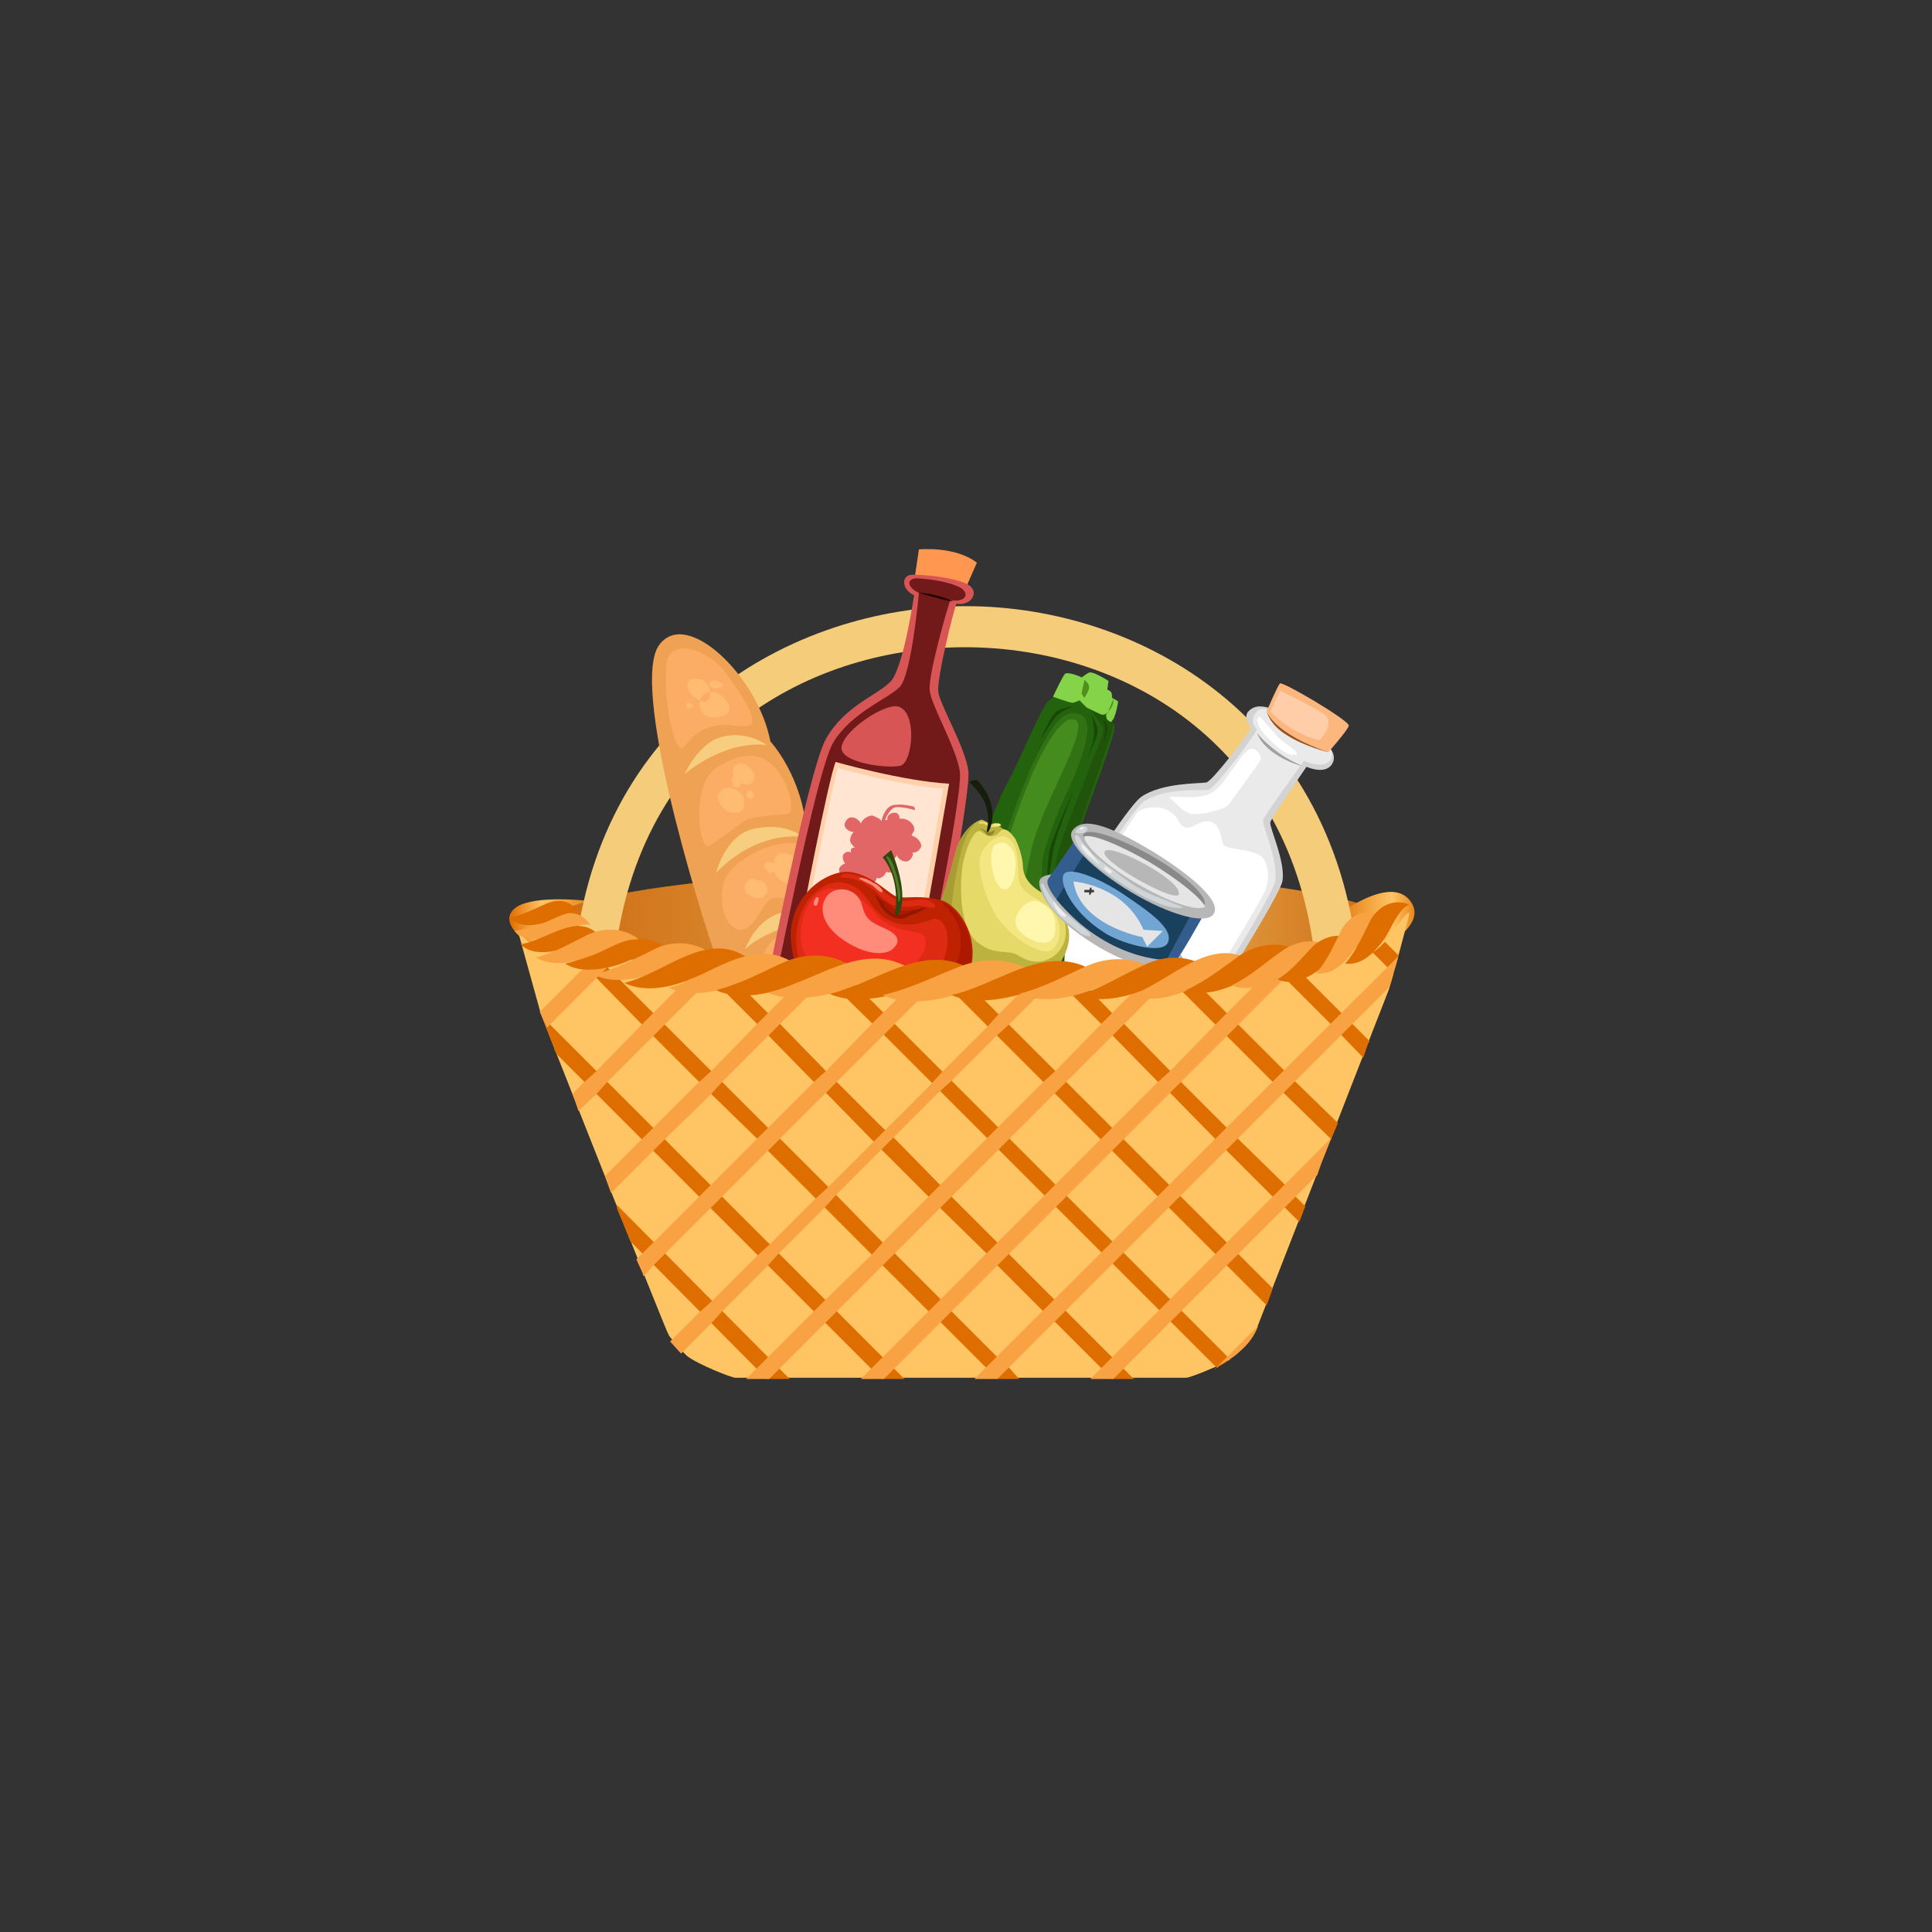 <svg xmlns="http://www.w3.org/2000/svg" xmlns:xlink="http://www.w3.org/1999/xlink" viewBox="0 0 160 160"><rect x="0" y="0" width="160" height="160" fill="#333333" stroke="none"/><style>.st0{fill:url(#SVGID_1_)}.st1{fill:url(#SVGID_2_)}.st2{fill:url(#SVGID_3_)}.st3{fill:#f4cc7a}.st4{fill:#efa154}.st5{fill:#f7ce80}.st6{fill:#fcad65}.st7{fill:#ffbb71}.st8{fill:none}.st9{fill:#ff9750}.st10{fill:#d85555}.st11{fill:#721919}.st12{fill:#ffd0a9}.st13{fill:#ffe5d2}.st14{fill:#230303}.st15{fill:#d3d3d3}.st16{fill:#eaeaea}.st17{fill:#fff}.st18{fill:#a0a0a0}.st19{fill:#fcb77e}.st20{fill:#ffcea9}.st21{fill:#9b511b}.st22{fill:#24630d}.st23{fill:#327214}.st24{fill:#21540b}.st25{fill:#85d348}.st26{fill:#194705}.st27{fill:#ace298}.st28{fill:#518e1b}.st29{fill:#448c1e}.st30{fill:#bcb23f}.st31{clip-path:url(#SVGID_5_);fill:#a89d35}.st32{fill:#e5d96a}.st33{fill:#f4e782}.st34{fill:#fff7ae}.st35{fill:#e26666}.st36{fill:#141e08}.st37{fill:#8e852d}.st38{fill:#bf2201}.st39{clip-path:url(#SVGID_7_);fill:#ad1800}.st40{fill:#dd2a12}.st41{fill:#f22f20}.st42{fill:#ff8b7b}.st43{fill:#ad1800}.st44{fill:#2c4711}.st45{fill:#557a25}.st46{fill:#931602}.st47{fill:#b7b7b7}.st48{fill:#335d8c}.st49{fill:#19415e}.st50{fill:#898989}.st51{fill:#e5e5e5}.st52{fill:#71a5d3}.st53{fill:#383838}.st54{fill:#d0d5d8}.st55{fill:#edeeef}.st56{fill:#ffc464}.st57{fill:#df6e00}.st58{fill:#f8a244}</style><linearGradient id="SVGID_1_" gradientUnits="userSpaceOnUse" x1="-185.758" y1="75.804" x2="-177.697" y2="75.804" gradientTransform="matrix(-1 .011 .011 1 -136.386 3.267)"><stop offset="0" stop-color="#DF6E00"/><stop offset=".658" stop-color="#FFC464"/><stop offset=".99" stop-color="#DF6E00"/></linearGradient><path class="st0" d="M45.7 79.4s-5.3-2.7-2.9-4.3c1.6-1 5.8-.5 5.8-.5l1.6 3.7-4.5 1.1z"/><linearGradient id="SVGID_2_" gradientUnits="userSpaceOnUse" x1="44.966" y1="76.835" x2="115.674" y2="76.835"><stop offset="0" stop-color="#CC6B11"/><stop offset=".658" stop-color="#EFB85E"/><stop offset=".99" stop-color="#CC6B11"/></linearGradient><ellipse class="st1" cx="80.3" cy="76.8" rx="35.4" ry="4.8"/><linearGradient id="SVGID_3_" gradientUnits="userSpaceOnUse" x1="106.504" y1="71.806" x2="114.362" y2="71.806" gradientTransform="translate(3.621 3.267)"><stop offset="0" stop-color="#DF6E00"/><stop offset=".658" stop-color="#FFC464"/><stop offset=".99" stop-color="#DF6E00"/></linearGradient><path class="st2" d="M113.8 78.8s4.8-2.1 2.9-4.3c-1.9-2.2-6.9 2-6.9 2l-.5 1.2 4.5 1.1z"/><path class="st3" d="M110.7 82c-.9 0-1.6-.7-1.7-1.5-1.5-18.6-15.7-26.9-29.1-26.9-13.4 0-27.6 8.3-29.1 26.9-.1.8-.9 1.5-1.8 1.5-.9-.1-1.6-.9-1.5-1.8 1.6-20.6 18-30 32.5-30s30.8 9.4 32.5 30c.1.9-.6 1.7-1.5 1.8h-.3z"/><path class="st4" d="M69 93.1c-3.9 1-7.6-7.8-9.5-13.2-1.9-5.4-7.3-23.3-4.9-26.5 2.3-3.1 8.2 2.7 9.2 8 0 0 2.7 2.9 3 7.6 0 0 2.6 2 2.3 6.8 0 0 2.1 3.4 1.5 6.9-.1.1 3.2 9.2-1.6 10.4z"/><path class="st5" d="M63.5 61.7s-1.6-1.2-3.6-.7c-2 .4-3.2 3.1-3.2 3.1s3.2-2.8 6.8-2.4zm3 7.6s-1.4-1.2-3.9-.7c-2.5.4-3.3 3.7-3.3 3.7s2.9-3.4 7.2-3zm2.3 6.8s-4.9-2.7-7.1 2.5c0 0 2.2-2.2 7.1-2.5zm1.7 6.7s-4.2-1.4-5 2.1c-.1 0 1.5-1.6 5-2.1z"/><path class="st6" d="M56.7 61.8c-1 1.3-2.1-6.1-1.3-7.5.8-1.3 3.4-.3 4.7 1.4 1.3 1.8 2.9 4.2 1.9 4.4-1 .3-3.3-1-5.3 1.7zm2 8.3c-.9.2-1.4-5.2.6-6.5 2-1.3 3.7-1.4 4.9 0 1.3 1.5 1.6 3.7 1.1 3.8-.6.1-2.4.1-3.5.5l-3.1 2.2zm2.7 6.9c-1.1.1-2.1-2-1.4-4.1.8-2 5.2-3.9 6.7-2.7 1.5 1.1 1.7 3.4 1.2 4.2-.6.8-3-.3-3.9 0-1 .4-1.3 2.4-2.6 2.6zm2.6 6.5c-.8 0-2.3-5.2 1.2-6.3 3.5-1.1 4.2.7 4.3 2.2.1 1.6-.3 2.6-1.3 2.3-1-.3-2.5 1.7-4.2 1.8zm6.2 8.2c-1.4 1-5.6-3.5-5.3-4.9.2-1.4 3.4-3.5 5-2.8 1.6.7 1.4 6.9.3 7.7z"/><path class="st7" d="M59.3 59.4c-1.6.2-1.8-1.9-.6-2.1 1.1-.2 2.9 1.9.6 2.1zm-2.1-3.1c-1 .4.8 2.3 1.4 1.7.6-.6-.1-2.2-1.4-1.7zm2.1.7c-.8 0-.7-.8 0-.6.7.1.9.5 0 .6zm-2.1 1.2H57c-.1 0-.2.1-.2.2s.1.3.3.3c.1 0 .3-.1.3-.3-.1 0-.1-.1-.2-.2zm5.3 6c-.2-.6-1-1.3-1.6-.8-.2.1-.2.4-.2.6 0 .1 0 .2.1.3 0 0-.1 0-.1.1-.2.1-.1.4 0 .6 0 .1.2.2.3.2h.1c.2 0 .3-.2.2-.4.2.2.6.2.9.1.2-.2.3-.4.3-.7zM61.6 66.4v-.3c-.1-.4-.6-.7-.9-.8-.3-.1-.6-.1-.9.1-.1.1-.2.2-.3.4-.2.4.2 1 .5 1.2.1.1.3.2.5.3h.6c.4-.1.6-.5.5-.9zm.8-.6c0-.2-.1-.3-.3-.3-.2 0-.3.1-.3.3 0 .1.1.3.2.3.1.1.2 0 .4 0 0-.1.1-.3 0-.3zm4.1 5.8c-.1-.2-.3-.3-.5-.4-.5-.6-1.8-.9-1.9.2v.2l-.1-.1c-.1-.1-.3-.1-.5-.1 0 0-.1 0-.1.1l-.1.1v.1h-.2.1l.1.1.1.2s.1 0 .1.1c.1.1.2.2.3.2.1 0 .3-.1.3-.2.1.4.4.7.7.9.5.2 1.3.3 1.7-.2.2-.5.2-.9 0-1.2zm-3 1.9c0-.2-.2-.4-.4-.5-.1-.1-.3-.1-.5-.1 0 0-.1 0-.1-.1-.2-.1-.5 0-.6.2-.2.2-.3.4-.2.7.1.3.4.5.7.6.3.1.6.1.8 0 .3-.3.4-.5.3-.8zm2.9 4.9c-.4 0-.7.2-.9.5-.1-.2-.3-.4-.5-.5-.3-.1-.6.1-.8.3l-.1.1c-.1.1-.1.2-.2.4 0 .1 0 .1-.1.2-.1.3-.2.9.1 1.1 0 .1.1.2.2.3.3.3.7.2 1-.1.1-.1.2-.3.3-.5.3.7 1.3.4 1.7-.2.4-.6.1-1.5-.7-1.6zm1.1.8c-.2 0-.3.3-.1.4h.2c.2-.1.1-.4-.1-.4zm2 6.7c0-.1 0-.1-.1-.2 0-.1-.1-.2-.1-.4-.1-.2-.2-.4-.4-.5-.1-.2-.3-.3-.5-.4-.4-.1-1 .1-1.2.4-.2.3-.1.6.1.8h-.1c-.1 0-.3.1-.3.3 0 .2.1.2.3.3.1 0 .2 0 .2-.1l.1-.1c.2.2.4.3.6.4l.6.3c.6.1.9-.3.8-.8z"/><path class="st9" d="M75.7 48.2l.4-2.7s3-.3 4.8 1.1l-1.1 2.5-4.1-.9z"/><path class="st10" d="M75.7 47.6c-1.1-.1-1.1 1.2 0 1.7 0 0-.9 6.2-2 7.2-1.1 1.1-3.8 2-5.3 4.7-1.5 2.6-5.3 22.3-5.6 23.9-.4 1.6 11.5 6.7 12.9 2.7 1.4-4.1 4.7-22 4.5-23.9-.2-1.9-2.3-5.4-2.5-6.6-.1-1.3 1.3-6.8 1.5-7.3 1.2.2 1.9-.9 1.1-1.5-.9-.6-3.3-.9-4.6-.9z"/><path class="st11" d="M76.1 47.9c-1-.1-1.1.7 0 1.2 0 0-.6 6.8-1.6 7.8s-4 2.1-5.5 4.6c-1.5 2.6-5 21.2-5.4 22.7-.3 1.6 10.1 6.2 11.5 2.2 1.4-4 4.6-20.5 4.4-22.4-.2-1.9-2.4-5.6-2.5-6.8-.2-1.1 1.5-7 1.7-7.5 1.1.2 1.7-.4.9-1-.9-.5-2.3-.7-3.5-.8z"/><path class="st12" d="M69.2 63.1s5.6 1.6 9.4 1.8c0 0-2.1 12.2-2.4 13.6-.3.7-8.9-1-9.8-2.1-.1 0 2.2-11.8 2.8-13.3z"/><path class="st13" d="M69.4 63.6s5.2 1.5 8.7 1.7c0 0-1.9 11.3-2.3 12.7-.3.7-8.3-.9-9.1-2 .1 0 2.2-11 2.7-12.4z"/><path class="st14" d="M76.1 49.1s2.3.7 2.8.7c.1 0-1.5-.7-2.8-.7z"/><path class="st10" d="M74.3 58.5c-1.1-.2-4.3 1.9-4.6 3.3-.3 1.4 4 1.9 4.9 1.6 1-.3 1.4-4.6-.3-4.9z"/><path class="st15" d="M82.5 84s10.3-16.8 12-18c1.7-1.2 4.9-1.1 5.4-1.2.5-.1 3.3-3.8 3.7-4.5 0 0-.7-.9-.2-1.4.5-.5 1.3-.8 3.9.8 2.6 1.6 3.6 2.7 3 3.6-.6.9-2.1.2-2.1.2s-2.9 4.2-3 4.6c-.1.4 1.3 3.3 1 4.9-.3 1.6-10.9 18.1-11.5 18.9-.7.9-11.4-.4-12.2-7.9z"/><path class="st16" d="M83.4 83.9S93 67.7 94.7 66.4c1.7-1.2 4.9-.9 5.4-1 .5-.1 3.7-4.3 4-5 0 0-.6-.5-.2-1.2.3-.5.6-1 3.2.6s3.6 2.2 3.1 3.1c-.6.9-2.2.1-2.2.1s-3.2 4.4-3.4 4.9c-.1.4 1.3 3.4 1 5.1-.3 1.6-10.5 17.7-11.2 18.6-.7.8-10.1-.2-11-7.7z"/><path class="st17" d="M94.1 67.4s-10 15-10.7 16.5c-.6 1.4 2.4 4.5 3.8 5.5s5.9 1.9 6.7 1.6c.8-.3 10.5-16.2 10.9-17.3.4-1.1.2-2.5-.5-2.9-.8-.4-2.3-.5-2.8-.7-.5-.2-.2-1.6-1.1-2-.9-.4-1.7.7-2.3.4-.6-.2-.3-.8-1.4-1.4-.7-.4-2.2-.3-2.6.3z"/><path class="st18" d="M104.1 60.7s1.3 1.7 3.7 2.7c0 .1-3-.8-3.7-2.7z"/><path class="st19" d="M104.9 58.9s.9-2.1 1.1-2.3c.2-.2 5.8 3.1 5.7 3.5-.1.4-1.7 2.2-1.7 2.2s-4.2-1.3-5.1-3.4z"/><path class="st17" d="M107.4 62.4c-.1-.3-.4-.4-.6-.6-.3-.2-.7-.5-1-.8l-1.4-1.6c-.1-.1-.3.1-.3.2.1.8.8 1.4 1.3 1.9.4.4 1.2 1.1 1.8 1 .2.1.2 0 .2-.1zM96.8 66c1.6-.1 3.1.4 4.2-.9.7-.7 2.1-3.1 2.6-3.1s.9.6.8.9c-.1.3-2.5 3.5-2.7 3.8-.2.3-2.8 1-3.3.6-.6-.2-1.1-.9-1.6-1.3z"/><path class="st20" d="M105.2 58.9l.8-1.7s2.5 1.2 3.6 1.9-.3 2.2-.3 2.2-2.2-.4-4.1-2.4z"/><path class="st21" d="M104.9 58.9s.5 1.8 5.1 3.4c0 0-2-.5-3.4-1.4-1.5-.9-1.7-2-1.7-2z"/><path class="st22" d="M89 57.6c-1.1-.3-1.7 0-2.2.5-.6.5-2.2 4.6-3.3 6.6-1.1 2-3.6 8.4-3.7 11.7-.1 3.3.5 6.3 1.2 7 .7.7 2 1.3 2.9 1.4.9.1 3.6-.1 4-1.4.4-1.3.1-9.9.6-11.9s4-10.7 3.8-11.4c-.4-.9-1.3-2.1-3.3-2.5z"/><path class="st23" d="M89.5 59.2c-1.1-.5-2 .2-3.4 2.9-1.5 2.7-4 10.3-4 11.5-.1 1.2-.2 7.5 0 8.2.2.8 2.8 1.5 3.4 1 .6-.5.8-10 .8-11.2 0-1.2 1.4-4.7 2.4-6.7.8-1.9 2.1-5.1.8-5.7z"/><path class="st24" d="M84.7 83.8s1.8-.5 2-1.1c.1-.6.4-9.6.8-11.6s2.7-7.2 2.9-8c.3-.8 1.1-2.3.9-2.9l-1-1.5s1.8.7 1.9 1.3c.1.6-3.8 10.7-3.9 12.1-.1 1.4 0 11.1-.6 11.6S84.9 85 84 84.8c-.9-.3.7-1 .7-1z"/><path class="st25" d="M89.6 56.1s-1.1-.5-1.4-.3c-.2.2-1 1.9-1 1.9s1.4.5 1.6.5c.2 0 .6-.2.6-.2l.6.6c.2.1 1.2.6 1.3.6.1 0 .3-.1.3-.1s0 .4.1.5c.1.1.3.2.3.2s.3-.3.3-.5c.1-.1.3-1.1.3-1.2-.1-.1-.5-.3-.5-.3s0-.4-.1-.5c-.1-.1-.3-.2-.3-.2s.1-.6.1-.7c-.1-.1-1.3-.8-1.5-.7-.1-.1-.7.4-.7.4z"/><path class="st26" d="M90.4 59.2s.6 1 .5 1.5c-.1.5-.9 2.2-.9 2.2s.7-1.7.6-2.3c0-.6-.2-1.4-.2-1.4zm-1.5-.7s-1.1.1-1.5.5c-.4.3-1.2 2.2-1.2 2.2s1.1-1.8 1.4-2c.3-.3 1.3-.7 1.3-.7zm0 7s-1.3 3.3-1.6 4.6c-.3 1.3-.7 4.8-.7 4.8s.1-3.8.4-4.8c.3-1.1 1.9-4.6 1.9-4.6zm-7.8 10.8s.2 5 .6 5.8c.3.5 1.9 1.2 1.9 1.2s-1.8-.7-2-1c-.6-.6-.6-4.2-.5-6zm3.7 7.3s1-.4 1.3-1.5c.4-1.1.3-4.1.3-4.1s.3 2.6-.1 4.1c-.5 1.5-1.5 1.5-1.5 1.5z"/><path class="st27" d="M84.1 84.2c-1-.1-1.8-.2-1.7.1 0 0 .2.6.7.5 0 0 .4.5 1.3.1 0 0 .8.4 1-.2.2-.4-.6-.5-1.3-.5z"/><path class="st28" d="M89.8 56.3s.4.3.4.6-.4.9-.4.9l-.2-.3c-.1 0 .2-1 .2-1.2zm2.4 1.6s.1.5-.4 1-.1.2-.1.2l.5-1.2z"/><path class="st26" d="M91.4 59.6s.4.4.3.9c-.1.5-.4 1.4-.4 1.4s.4-1.2.1-2.3z"/><path class="st29" d="M89 59.6c-1.1-.4-3 2.5-5 8.4-2.3 6.6-1.8 8.1-.7 8.2 1.1.1 1.9-5.1 2.2-6.2 1-3.8 4.9-9.9 3.5-10.4z"/><path class="st30" d="M82 68.2c-.2 0-.6-.4-.8-.3-.8.3-1.6 1.2-2 2.4-.4 1.6-1.2 4.4-1.9 5.9-.6 1.5.2 3.2 1.6 4.6 1.4 1.3 2.6 1.3 3.2 1.3.6 0 .7-.8 1.5-.6.9.1 2 .7 2.9-.2.9-.9 2.3-2.5 2-4.3-.3-2-3.2-3.3-3.6-4.2-.3-.8-.3-3.5-2.4-4.5 0-.3-.2 0-.5-.1z"/><defs><path id="SVGID_4_" d="M81.2 67.9c-.8.3-1.6 1.2-2 2.4-.4 1.6-1.2 4.4-1.9 5.9-.6 1.5.2 3.2 1.6 4.6 1.4 1.3 2.6 1.3 3.2 1.3.6 0 .7-.8 1.5-.6.9.1 2 .7 2.9-.2.9-.9 2.3-2.5 2-4.3-.3-2-3.2-3.3-3.6-4.2-.3-.8-.3-3.5-2.4-4.5-.1-.1-.2 0-.4 0-.1 0-.2.1-.4.1.1-.2-.2-.5-.5-.5"/></defs><clipPath id="SVGID_5_"><use xlink:href="#SVGID_4_" overflow="visible"/></clipPath><path class="st31" d="M81.1 67.9s-1 .6-1.5 2.6-1.2 5.8-.6 7.2c.6 1.4 2 2.6 2.8 2.6.8 0 2.1-.1 2.6.3s2.2.7 3.4-.7c0 0-.5 1.4-1.5 2.1-1 .7-2.3-.1-3 .3-.6.4-2.3.8-4.7-1.2-2.3-2-2.8-2.9-2.1-4.9.7-1.9 2.1-4 2.2-5.2.1-1.1 1.5-3.3 2.4-3.1"/><path class="st32" d="M84.1 69.5c-.4-.6-.8-.9-1.1-.8-.3.2-.6 1-1.7.2-.6-.5-1.4 1.5-1.6 2.9-.2 1.5-.3 4.9 1.2 6.2 1.5 1.2 2.5.6 3.4 1.1 1.9 1.3 3.6 0 3.9-1.3.3-1.3-.4-2.9-1.8-3.8-1.4-.8-1.7-1.6-1.7-2.5-.1-.8-.4-1.6-.6-2z"/><path class="st33" d="M83.3 69.3c-.5-.2-1.5.3-2 1.3s.1 3.1 1 4.9c1 1.9 4 3.9 4.9 3.1.9-.8.7-2.8-.5-3.6-1.2-.8-1.8-1-2.2-1.7-.4-.7.2-3.4-1.2-4z"/><path class="st34" d="M83.9 70.5c-.4-.8-1-.9-1.5-.5-.6.4-.3 3.1.6 3.6 1 .4 1.4-2.2.9-3.1zm3.5 6.2c0-1-.5-1.6-1.3-2-.8-.4-2 .6-2 1.7s3.4 3 3.3.3z"/><path class="st35" d="M75.5 69.2c0-.1.1-.2.2-.4.1-.4-.3-.9-.9-1h-.3c0-.2-.1-.5-.4-.5-.4 0-.7.3-.6.6h-.2c.1-.3.4-.8.7-1 .5-.2 1.8.2 1.8.2l-.1-.3s-1.2-.3-1.8-.1c-.7.2-.9 1.3-.9 1.3-.1-.2-.4-.3-.6-.4-.3-.2-1 .2-1.1.6-.1-.2-.4-.5-.7-.5-.4-.1-.8.5-.6.8.1.2.4.4.7.4-.2.2-.3.5-.3.7 0 .2.2.4.4.6h-.1c-.2 0-.3.2-.2.4-.2-.1-.4-.1-.6.1-.2.2-.1.6.1.8-.3.1-.6.4-.5.6 0 .3.3.5.6.6-.1.3-.3.6-.1.9.1.1.3.3.5.4-.1.2-.1.5.4.6.5.1.7-.3.5-.6.1 0 .1 0 .2.1.2 0 .5-.3.5-.7 0-.1-.1-.3-.2-.3h.1c.4.1.6-.2.6-.4.1 0 .2.1.3 0 .3-.1.4-.3.5-.5.5.2 1.1-.2.7-.8-.1-.1-.2-.2-.3-.2h.1c.1 0 .3-.2.4-.4v.1c.2.4 1 .8 1.3-.1v-.2c.3 0 .5-.1.7-.5 0-.4-.4-.8-.8-.9"/><path class="st32" d="M82.9 68.4c0-.2-.1-.2-.3-.2-.3 0-.4.2-.7 0-.2-.1-.6-.3-.8-.1-.1.1 0 .2.1.1.3 0 .6.2.8.3h.4c.1 0 .1 0 .2-.1h.3c0 .1.1.1 0 0z"/><path class="st33" d="M82.8 68.4c0-.2-.4-.2-.5-.1 0 0-.1.1 0 .1h.3s.1.1.2 0z"/><path class="st34" d="M82.8 68.3c0-.1-.1-.1-.2-.1s-.2 0-.2.1.1.1.1.1c.1 0 .2 0 .3-.1z"/><path class="st33" d="M82.7 68.3c-.1-.1-.2-.1-.2-.1-.1 0-.2 0-.3.1v.1h.2c.2 0 .2 0 .3-.1z"/><path class="st36" d="M81.9 68.8s.5-.8.2-2.1-1.2-2.1-1.2-2.1-.6 0-.6.2c0 0 1.2 1.1 1.4 2.1.3 1 0 1.9 0 2-.1.1.1.1.2-.1z"/><path class="st37" d="M81 68.6s.4 0 .6.2c.2.2.6.1.8-.1 0 0-.1.6-.6.5-.3-.2-.2-.5-.8-.6z"/><path class="st38" d="M74.4 74.3c-.7-.1-2.1-1.9-4.1-2.1-2-.1-5 2.1-4.8 5.6.2 3.5 2.7 6.6 4.3 7.1 1.6.5 2.1 0 2.5 0 .3 0 .7.8 1.9 1 1.2.2 4.9-2.3 6-5.1 1.1-2.9-.6-5.6-2.1-6.2-1.8-.5-2.8-.2-3.7-.3z"/><defs><path id="SVGID_6_" d="M65.4 77.9c.2 3.5 2.7 6.6 4.3 7.1 1.6.5 2.1 0 2.5 0 .3 0 .7.8 1.9 1 1.2.2 4.9-2.3 6-5.1 1.1-2.9-.6-5.6-2.1-6.2-1-.3-1.8-.3-2.5-.3h-1c-.7-.1-2.1-1.9-4.1-2.1h-.2c-2.1 0-5 2.2-4.8 5.6"/></defs><clipPath id="SVGID_7_"><use xlink:href="#SVGID_6_" overflow="visible"/></clipPath><path class="st39" d="M77.9 74.6c-.2 0 1.3.9 1.6 2.6.3 1.8-.4 4.1-2.9 5.6-4 2.4-7.4 2.6-10.7-1.2 0 0 .5 4.4 5.7 5.5 5.3 1.1 7.5-2.7 8.8-5.4 1.3-2.5-.3-6.9-2.5-7.1"/><path class="st40" d="M69.9 83.9c-.9-.1-2.6-.7-3.6-3.9-1-3.1.3-5.2 1-5.9.7-.7 1.8-1.4 3.2-.8 1.4.6 1.5 2.1 3.1 2.9 1.5.8 3.1.1 3.7-.1.6-.2 1.7.9.9 3.3-1 3.4-5.6 4.7-8.3 4.5z"/><path class="st41" d="M76.5 78.8c-.3.9-3 3.6-5.6 3.2-2.6-.5-4.6-2.5-4.6-4.4 0-1.9 1-4.2 2.8-4 1.7.2 2.8 1.3 3.2 1.8 2 2.8 5.2.7 4.2 3.4z"/><path class="st42" d="M73.8 78.7c.9-.7.6-1.3-.5-1.8s-1.6-.7-1.9-1.9c-.3-1.2-1.5-1.6-2.4-1.2-.9.4-1.6 2.1.5 3.8 2.3 1.7 3.8 1.4 4.3 1.1zm-6.1-3.8l.1-.4c0-.1 0-.2-.1-.2s-.2.1-.2.2c-.1.1-.1.2-.1.3-.1.2.2.3.3.1z"/><path class="st40" d="M77.4 74.9c-.6-.6-1.6-.4-2.3-.3-1.1.1-1.8-.7-2.6-1.4-.5-.4-1.1-.6-1.6-.7-.3-.1-1.1-.3-1.3.1v.1c1.3-.1 2.4.6 3.3 1.5.5.5 1.1.9 1.9.9.4 0 .7 0 1.1-.1.5 0 .9.1 1.4.2.1 0 .2-.2.1-.3z"/><path class="st42" d="M73.1 73.8c-.1-.3-.5-.6-.8-.7-.3-.2-.7-.4-1.1-.4 0 0-.1.1 0 .1l1 .5c.3.2.5.5.8.6 0 0 .1 0 .1-.1z"/><path class="st43" d="M74.2 75.9c-.3-.1-.6-.3-1-.7-.4-.4-.4-.6-.4-.7 0-.1.5.1.8.4.3.2.6.5 1.2.5s1.5-.2 1.5 0-1.6.6-2.1.5z"/><path class="st44" d="M74.1 75.7s.6-2.7-1-4.7l.7-.6s1.7 3.8.5 5.5c0-.1-.3.1-.2-.2z"/><path class="st45" d="M74.3 72.6c-.2-.5-.3-1.3-.8-1.7 0 0-.1 0-.1.1.3.5.5 1.1.7 1.7l.2.9.1 1c0 .1.1.1.1 0 .2-.6-.1-1.4-.2-2z"/><path class="st46" d="M72.1 73.8s.7.4 1 1c.3.6 1.1 1.2 1.8.9.8-.3 1.5-.6 1.8-.5 0 0-1 .5-1.7.8-.7.3-1.6-.2-2.1-1-.4-.8-.4-1.1-.8-1.2z"/><path class="st47" d="M87.3 72.4s-1 0-1.2.5c-.2.5.4 2.6 3.9 4.9 3.4 2.3 5.9 2.5 7.2 2.5 1 0 1-.9.5-1.3-.6-.5-10.4-6.6-10.4-6.6z"/><path class="st48" d="M89 69.6s-1.5 2.2-2.2 3.2c-.7 1 4.7 6.7 10.6 6.7.2 0 2.2-3.6 2.2-3.6S91.8 74 89 69.6z"/><path class="st49" d="M87.5 74.5l2.3-3.8s6.3 4.3 8.8 5.1l-2 3.7c.1 0-4.9.1-9.1-5z"/><path class="st47" d="M100.5 75.7c-.6.9-3.6.1-6.8-1.8-3.2-1.9-5.5-4.2-4.9-5.1 1-1.4 3.6-.1 6.8 1.8 3.2 2 5.6 4.1 4.9 5.1z"/><path class="st50" d="M95.4 70.9c-2.8-1.6-5.3-2.4-5.7-1.8v.2c.6-.3 2.9.6 5.4 2.1 2.6 1.5 4.5 3.1 4.5 3.7.1 0 .1-.1.1-.1.5-.6-1.5-2.5-4.3-4.1z"/><path class="st51" d="M95.2 71.4c-2.6-1.5-4.9-2.4-5.4-2.1 0 .7 1.8 2.4 4.4 3.9 2.6 1.5 4.9 2.3 5.6 1.9-.2-.6-2.1-2.2-4.6-3.7z"/><path class="st47" d="M91.5 70.5c.5-.7 6.6 2.5 6.1 3.6-.5.6-6.7-2.9-6.1-3.6z"/><path class="st52" d="M91.4 77.2c-2.8-1.8-3.7-4.2-3.3-4.8.5-.7 3.1.4 5 1.7 1.9 1.3 4.2 2.8 3.6 4-.5 1-4 0-5.3-.9z"/><path class="st51" d="M88.9 73s4.2.3 5.8 4l1.6.1-1.3 1.3-.4-.8c-.1 0-5.2-1-5.7-4.6z"/><path class="st53" d="M90.6 73.7h-.2v-.2h-.1l-.1.2h-.4v.2h.4v.2h.1l.1-.2h.2z"/><path class="st54" d="M97.9 75.1l-2.5-1c-.9-.4-1.7-.9-2.5-1.5l-2-1.5c-.7-.5-1.1-1.1-1.6-1.9-.1-.1-.3 0-.3.1.3 1.5 2.1 2.6 3.2 3.4.8.6 1.7 1.1 2.6 1.6.9.4 1.9.9 2.9.9.3 0 .3-.1.2-.1zM90 68.5c-.1-.1-.3-.1-.5 0l-.2.1c-.1 0-.1.1-.2.2s0 .2.1.2h.3c.1 0 .3 0 .4-.1.2-.2.2-.3.1-.4zm.3 8.9c-.2-.3-.6-.6-.9-.8l-1.2-1c-.7-.7-1.4-1.5-1.8-2.4 0-.1-.2 0-.2.1.3 1 .8 1.8 1.5 2.5.4.4.8.7 1.2 1 .4.3.7.7 1.2.7.2.1.2 0 .2-.1z"/><path class="st55" d="M91.1 71.6l-.7-.9c-.2-.3-.4-.5-.8-.8h-.1c.1.4.3.6.6.9.4.3.7.6 1 .8zm.8.4l-.3-.2c-.1-.1-.2.1-.1.2l.2.2c.1.1.2.2.3.1l.1-.1c0-.1-.1-.1-.2-.2zm-3.6 3.9l-.1-.2-.3-.3c-.2-.2-.4-.4-.6-.7h-.1c.1.3.2.5.4.8.1.2.4.5.7.4zm1.4-7.4h-.2c-.1 0-.1.2 0 .2s.2 0 .3-.1c0 0 0-.1-.1-.1z"/><path class="st56" d="M116.7 75.7c0 .2-1.6 6.1-1.7 6.3l-10.8 27.7c-.3.8-.8 1.5-1.5 2.1-.4.4-.9.8-1.4 1.1-.6.3-2.7 1.2-3.1 1.2H60.9c-.3 0-3.1-1.1-4-1.8l-.4-.4c-.4-.4-.8-.9-1.1-1.3-.2-.2-10.6-26.6-10.6-26.6L43 77.5c-.4-1.1 1.1 1.4 2.3 1.4L79 81.6l34.7-2.9c1.5-.9 3-3.7 3-3z"/><path class="st57" d="M65.4 114.2h-1.9l-11.3-11.4-.4-1-.7-1.7v-.2l-.1-.2zm9.5 0H73L46.1 87.3l-.2-.4v-.1l-.4-1-.6-1.6zm9.5 0h-1.9l-.8-.9-3.8-3.8-1-.9-3.8-3.8-5.7-5.7-3.8-3.8-.9-1-3.8-3.7-1-1-3.8-3.8-4.7-4.8-1-.9-.9-.9 1.7.1.4.1.7.7 3.8 3.8 4.8 4.8.9.9 3.8 3.8 1 .9 3.8 3.8 4.7 4.8 1 .9 3.8 3.8.9 1 3.8 3.8 1 .9zm9.5 0H92l-.8-.9-3.8-3.8-1-.9-3.8-3.8-.9-1-4.8-4.7-3.8-3.8-4.7-4.8-1-.9-4.7-4.8-3.8-3.8-1-.9-.1-.1h.2l1.8.2h.1l3.7 3.7 1 .9 3.8 3.9.9.9 3.8 3.8 1 .9 4.7 4.8 3.8 3.8 5.7 5.7 3.8 3.8zm8-1.6c-.2.1-.4.2-.5.3-.2.1-.4.2-.6.4l-3.8-3.8-1-1-3.8-3.8-1-1-3.8-3.8-4.7-4.7-.9-.9-3.8-3.8-.9-.9-3.8-3.8-4.9-4.8-.2-.2h.4l1.6.1 3.9 3.9 3.8 3.8 1 1 3.8 3.8.9.9 3.8 3.8 4.7 4.7.9.9 3.8 3.8.9.9 3.8 3.8.4.4zm3.5-5.9l-.1.3-.4 1.1-26.5-26.5.7.1 1.2-.1zm2.7-6.8l-.5 1.3-1.2-1.2-1-.9-3.8-3.8-4.7-4.8-1-.9-4.7-4.8-3.8-3.8h-.1.1l1.7-.2 3 3.1 1 .9 4.7 4.8 3.8 3.8 4.8 4.7.9 1zm2.7-6.9l-.5 1.2-.1.2v-.1l-3.8-3.7-1-1-3.8-3.8-5.5-5.5-.1-.1h.1l1.6-.2.1.1 8.6 8.6.9.9zm2.6-6.8v.1l-.1.1-.3.9-.1.3-2.7-2.8-3.8-3.8-1.7-1.6h.2l1.2-.1h.4l.8.8zm2.4-7.1c-.2.6-.3 1.1-.4 1.5l-1.8-1.8h.2c.3-.2.6-.5.9-.8l1.1 1.1z"/><path class="st58" d="M50.9 79.5l-.6.6-.9.9-3.8 3.8-.3.3-.4-.9-.1-.2-.1-.2 3.7-3.7.8-.8.4.1zm8.9.7l-.9.8-3.8 3.8-1 1-3.8 3.8-.9 1-1.5 1.4-.3-.9-.2-.5 1-1 1-.9 3.8-3.9.9-.9 3.8-3.8.1-.1zm8.8.6l-.2.2-3.8 3.8-4.8 4.8-.9 1-3.8 3.7-1 1-3.5 3.5-.5-1.4 3.1-3.1.9-.9 3.8-3.8 1-.9 3.8-3.9.9-.9 3.2-3.2 1.3.1zm8.8.7l-3.3 3.3-1 1-3.8 3.8-.9.9-3.8 3.8-1 1-3.8 3.8-.9.9-3.8 3.8-1 1-.8.9-.1-.3-.5-1.1.5-.5.9-.9 3.8-3.8 1-1 3.8-3.8.9-.9 3.8-3.8 1-.9 3.8-3.9.9-.9 2.5-2.5zm10-.5l-3.9 3.9-1 .9-3.8 3.8-1 .9-3.8 3.8-.9.9-3.8 3.8-.9 1-3.8 3.8-.9 1-3.8 3.8-.9 1-2.5 2.5-.9-1 2.4-2.4 1-.9 3.8-3.8 1-.9 3.8-3.8 1-.9 4.7-4.7 3.8-3.8.9-1 3.8-3.8.9-1 2.8-2.8 1.9-.2.1-.1zM98 79.9l-.2.2-.9.9-3.8 3.8-1 1-3.8 3.8-.9.9-3.8 3.8-1 1-3.8 3.8-4.7 4.7-1 1-3.8 3.8-.9.9-3.8 3.8-.9.9h-1.9l.9-.9.9-.9 3.8-3.8 1-1 3.8-3.7.9-1 3.8-3.8 4.8-4.8.9-.9 3.8-3.8 1-.9 3.8-3.9.9-.9 3.6-3.6.3-.1h.1l1.6-.2h.1zm10.1-.6l-.8.8-.9.9-3.8 3.8-1 1-3.8 3.8-.9.9-3.8 3.8-1 1-3.8 3.8-.9.9-4.8 4.8-3.8 3.8-.9.9-3.8 3.8-.9.9h-1.9l.9-.9.9-.9 3.8-3.8 1-1 3.8-3.8.9-.9 3.8-3.8 1-1 3.8-3.8.9-.9 3.8-3.8 1-.9 3.8-3.9.9-.9 3.8-3.8.7-.7.1-.1h.4zm7.7-.1c-.1.5-.3 1-.4 1.4-.1.5-.3 1-.4 1.2l-32.4 32.4h-1.9l35.1-35zm-5.5 15l-.1.2-.8 2-.3.9-16.9 16.9h-1.9zm-6.1 15.6c-.3.8-.8 1.5-1.5 2.1-.3.3-.6.5-.9.7-.2.1-.4.2-.5.3-.2.1-.4.2-.6.4 0 0-.1 0-.1.1l3.6-3.6zM48.9 76.6c-1-.2-2.2.6-3.1.9-1 .3-2.4.5-3.2-.4 2.1-.2 4.6-2.9 6.3-.5z"/><path class="st57" d="M47.9 75.6c-.9-.2-2 .5-2.8.8-.9.3-2.2.4-2.9-.4 1-.2 2-.7 2.9-1.1 1.1-.5 2.2-.4 2.8.7zm7.4 3.1c-1.4-.1-2.9.8-4.1 1.2-1.3.4-3.2.7-4.4-.1 2.7-.5 5.9-3.6 8.5-1.1z"/><path class="st58" d="M58.9 79c-1.6-.1-3.3 1-4.7 1.6-1.5.5-3.6.9-5 .1 1.7-.4 3.4-1.3 5-2.1 1.4-.7 3.3-.7 4.7.4z"/><path class="st57" d="M62 79.4c-.8 0-1.6.3-2.3.6-.9.4-1.8.8-2.8 1.2-1.5.6-3.6 1-5.2.2 3.4-.8 6.9-4.5 10.3-2z"/><path class="st58" d="M65.8 79.8c-.8 0-1.6.3-2.3.6l-2.8 1.2c-1.6.6-3.7 1-5.3.2 3.2-.8 6.9-4.4 10.4-2z"/><path class="st57" d="M70.5 80c-.9 0-1.7.3-2.5.6l-3 1.2c-1.7.6-4 1-5.7.2 2-.5 3.8-1.5 5.6-2.3 1.8-.8 3.9-.8 5.6.3z"/><path class="st58" d="M75.5 80.3c-.9 0-1.9.3-2.7.6l-3.3 1.2c-1.8.5-4.2.9-5.9.1 3.8-.8 7.9-4.5 11.9-1.9z"/><path class="st57" d="M80.6 80.4c-.9 0-1.9.3-2.7.6l-3.3 1.2c-1.8.5-4.2.9-5.9.1 3.8-.8 7.9-4.5 11.9-1.9z"/><path class="st58" d="M85.5 80.5c-.9 0-1.9.3-2.8.6l-3.3 1.2c-1.9.6-4.4 1-6.3.1 2.3-.5 4.4-1.6 6.5-2.4 1.9-.7 4.2-.7 5.9.5z"/><path class="st57" d="M90.7 80.5c-.9 0-1.9.3-2.7.6l-3.3 1.2c-1.8.5-4.2.9-5.9.1 3.8-.8 7.9-4.5 11.9-1.9z"/><path class="st58" d="M95.6 80.3c-.9 0-1.7.3-2.5.6l-3 1.2c-1.7.6-4 1-5.7.2 2-.5 3.8-1.5 5.6-2.3 1.8-.8 4-.8 5.6.3z"/><path class="st57" d="M99.8 80c-.8 0-1.6.4-2.3.7L94.7 82c-1.6.6-3.7 1.1-5.3.4 1.9-.6 3.6-1.7 5.4-2.5 1.6-.8 3.5-.8 5 .1z"/><path class="st58" d="M103.7 79.6c-.8 0-1.5.4-2.2.8-.9.5-1.8 1-2.7 1.4-1.5.7-3.5 1.3-5.1.6 3.2-1.1 6.5-5 10-2.8z"/><path class="st57" d="M107.5 78.7c-1.6.2-3.1 1.6-4.4 2.4-1.4.8-3.4 1.5-4.9.9 1.6-.7 3.1-1.9 4.5-2.9 1.4-.9 3.2-1.2 4.8-.4z"/><path class="st58" d="M110.3 78.5c-1.4.2-2.7 1.5-3.8 2.2-1.2.8-3.1 1.5-4.5.9 1.5-.7 2.8-1.9 4.1-2.8 1.2-.9 2.9-1.2 4.2-.3z"/><path class="st57" d="M112.3 78c-1.1.2-2.1 1.6-2.9 2.2-.9.7-2.4 1.5-3.6.9 1.2-.7 2.1-1.9 3-2.8 1.1-.9 2.4-1.1 3.5-.3z"/><path class="st58" d="M114.3 75.7c-1 .5-1.5 2.1-2.1 2.9-.7 1-1.8 2.2-3.2 2 .9-1 1.5-2.4 2.1-3.6.6-1.1 1.8-1.8 3.2-1.3z"/><path class="st57" d="M116.7 74.9c-1 .5-1.5 2.1-2.1 2.9-.7 1-1.8 2.2-3.2 2 .9-1 1.5-2.4 2.1-3.6.7-1.2 1.9-1.8 3.2-1.3zm-66.9 2.8c-1-.2-2.3.6-3.3.9-1 .3-2.5.5-3.4-.4 2.2-.3 4.9-2.9 6.7-.5z"/><path class="st58" d="M52.9 77.8c-1.4-.1-2.8 1-4.1 1.4-1.3.5-3.1.9-4.4.1 1.5-.4 2.9-1.2 4.3-1.9 1.3-.6 3-.6 4.2.4z"/></svg>